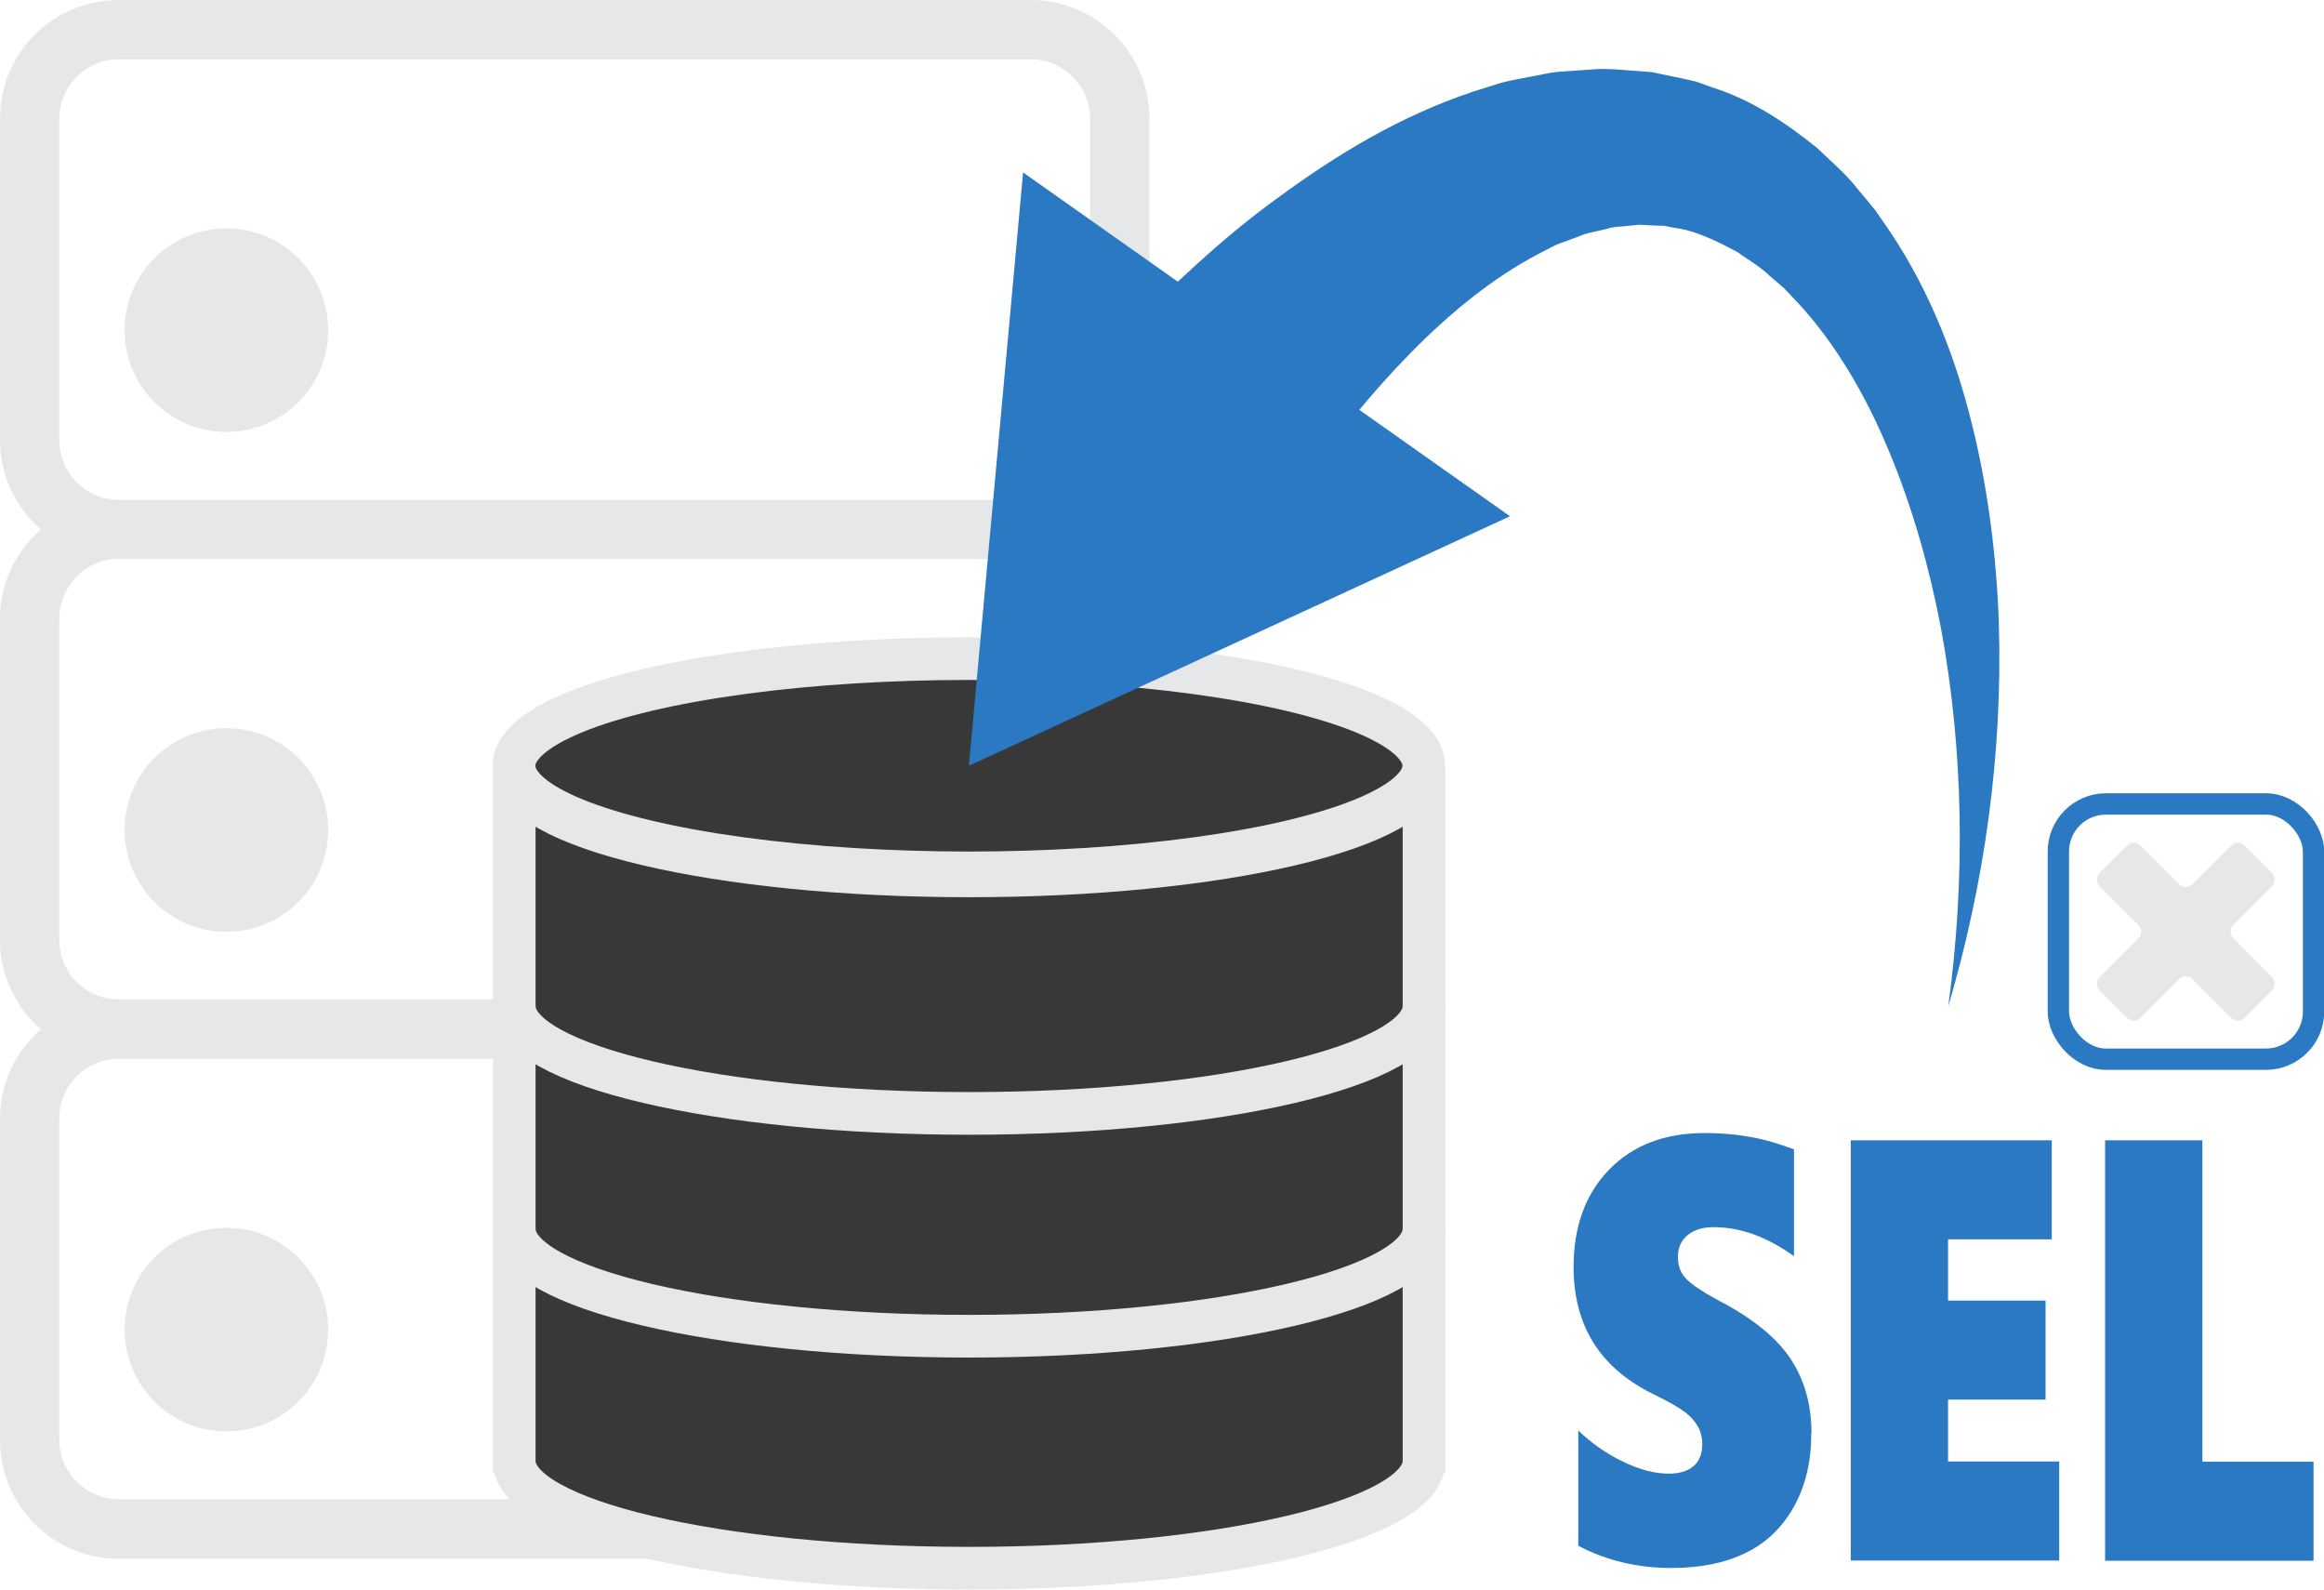 <?xml version="1.0" encoding="UTF-8"?>
<svg id="Layer_2" data-name="Layer 2" xmlns="http://www.w3.org/2000/svg" viewBox="0 0 108.92 74.48">
  <defs>
    <style>
      .cls-1 {
        fill: #383838;
      }

      .cls-1, .cls-2, .cls-3 {
        stroke-miterlimit: 10;
      }

      .cls-1, .cls-3 {
        stroke: #e6e7e8;
        stroke-width: 2px;
      }

      .cls-2 {
        stroke: #2b79c2;
      }

      .cls-2, .cls-3 {
        fill: none;
      }

      .cls-3 {
        stroke-linecap: round;
      }

      .cls-4 {
        fill: #e6e7e8;
      }

      .cls-5 {
        fill: #2b79c2;
      }
    </style>
  </defs>
  <g id="NEW_GREY">
    <g>
      <circle class="cls-4" cx="10.61" cy="15.47" r="4.77"/>
      <circle class="cls-4" cx="10.61" cy="38.89" r="4.77"/>
      <path class="cls-4" d="m53.87,5.56c0-3.06-2.49-5.56-5.56-5.56H5.56C2.49,0,0,2.49,0,5.56v15.08c0,1.67.75,3.15,1.92,4.17-1.17,1.02-1.92,2.5-1.92,4.17v15.08c0,1.67.75,3.15,1.92,4.17-1.17,1.02-1.92,2.5-1.92,4.17v15.08c0,3.06,2.49,5.56,5.56,5.56h42.75c3.07,0,5.56-2.49,5.56-5.56v-15.08c0-1.67-.75-3.15-1.92-4.17,1.17-1.02,1.92-2.5,1.92-4.17v-15.08c0-1.67-.75-3.15-1.92-4.17,1.17-1.02,1.92-2.5,1.92-4.17V5.56ZM2.78,5.56c0-1.53,1.25-2.78,2.78-2.78h42.75c1.53,0,2.78,1.25,2.78,2.78v15.08c0,1.53-1.25,2.78-2.78,2.78H5.56c-1.53,0-2.78-1.25-2.78-2.78V5.56Zm48.31,46.83v15.08c0,1.53-1.25,2.78-2.78,2.78H5.56c-1.53,0-2.78-1.25-2.78-2.78v-15.08c0-1.53,1.25-2.78,2.78-2.78h42.75c1.53,0,2.78,1.25,2.78,2.78Zm-45.53-5.56c-1.53,0-2.78-1.25-2.78-2.78v-15.08c0-1.53,1.25-2.78,2.78-2.78h42.75c1.53,0,2.78,1.25,2.78,2.78v15.08c0,1.53-1.25,2.78-2.78,2.78H5.56Z"/>
      <circle class="cls-4" cx="10.61" cy="62.3" r="4.77"/>
      <g>
        <path class="cls-1" d="m24.1,36.02c0,2.77,9.54,5.02,21.32,5.02s21.32-2.25,21.32-5.02v33-.56c0,2.77-9.54,5.02-21.32,5.02s-21.32-2.25-21.32-5.02v.56-33Z"/>
        <path class="cls-3" d="m24.1,57.59c0,2.77,9.54,5.02,21.32,5.02s21.32-2.25,21.32-5.02"/>
        <ellipse class="cls-1" cx="45.41" cy="35.88" rx="21.32" ry="5.02"/>
        <path class="cls-3" d="m24.1,47.15c0,2.77,9.54,5.02,21.32,5.02s21.32-2.25,21.32-5.02"/>
      </g>
      <g>
        <path class="cls-5" d="m91.31,47.15c.81-5.95.72-11.96-.34-17.71-.55-2.87-1.34-5.67-2.43-8.28-1.08-2.61-2.5-5.05-4.26-6.95l-.66-.7-.71-.61c-.45-.44-.98-.72-1.45-1.07-1.02-.55-2.03-1.05-3.08-1.17l-.38-.08c-.13-.01-.27,0-.4-.01l-.78-.04-.79.08c-.26.01-.52.04-.79.13l-.79.18c-.26.06-.53.2-.79.28-.26.11-.53.18-.79.3l-.79.41c-4.23,2.23-7.95,6.46-11.17,10.91l-8.37-7.04c2.31-2.28,4.63-4.55,7.36-6.52,2.7-1.98,5.66-3.8,9.12-4.96l1.3-.41c.44-.12.92-.2,1.37-.29.47-.08.91-.2,1.39-.24l1.44-.1c.47-.05.96-.03,1.45.01l1.45.11,1.44.3c.24.06.48.1.71.17l.69.25c1.87.59,3.47,1.68,4.9,2.83.65.63,1.36,1.22,1.89,1.91.28.34.57.67.84,1.01l.73,1.06c1.89,2.85,3.05,5.92,3.81,9,.76,3.08,1.14,6.18,1.25,9.27.19,6.17-.68,12.25-2.38,18.01Z"/>
        <polygon class="cls-5" points="47.95 8.08 45.41 35.88 70.77 24.19 47.95 8.08"/>
      </g>
      <g>
        <path class="cls-5" d="m84.89,67.17c0,1.31-.27,2.45-.81,3.42-.54.97-1.29,1.7-2.26,2.17-.97.48-2.14.71-3.5.71-1.58,0-3.03-.35-4.35-1.04v-5.4c.63.6,1.33,1.09,2.1,1.46s1.48.56,2.14.56c.5,0,.89-.12,1.16-.35.27-.23.41-.58.41-1.02,0-.32-.07-.6-.21-.85-.14-.24-.34-.47-.62-.68-.28-.21-.79-.5-1.55-.87-2.43-1.22-3.65-3.19-3.65-5.91,0-1.91.56-3.43,1.67-4.57,1.11-1.14,2.6-1.71,4.47-1.71.53,0,1.01.03,1.46.08.44.06.85.12,1.21.21.36.08.87.24,1.52.47v5.01c-1.27-.91-2.52-1.36-3.76-1.36-.51,0-.91.12-1.22.37s-.46.59-.46,1.02.12.75.38,1.02c.25.27.77.62,1.57,1.05,1.57.82,2.68,1.73,3.33,2.71.65.98.98,2.14.98,3.49Z"/>
        <path class="cls-5" d="m86.74,73.13v-19.7h9.42v4.64h-4.86v2.87h4.57v4.64h-4.57v2.9h5.21v4.64h-9.77Z"/>
        <path class="cls-5" d="m98.66,73.13v-19.7h4.56v15.06h5.21v4.64h-9.77Z"/>
      </g>
      <g>
        <path class="cls-4" d="m106.48,41.53l-1.81,1.81c-.17.17-.17.46,0,.63l1.81,1.81c.17.17.17.46,0,.63l-1.28,1.28c-.17.17-.46.17-.63,0l-1.81-1.81c-.17-.17-.46-.17-.63,0l-1.81,1.81c-.17.17-.46.17-.63,0l-1.28-1.28c-.17-.17-.17-.46,0-.63l1.81-1.81c.17-.17.17-.46,0-.63l-1.81-1.81c-.17-.17-.17-.46,0-.63l1.28-1.28c.17-.17.46-.17.63,0l1.81,1.81c.17.17.46.17.63,0l1.81-1.81c.17-.17.46-.17.63,0l1.28,1.28c.17.17.17.46,0,.63Z"/>
        <rect class="cls-2" x="96.47" y="37.67" width="11.96" height="11.96" rx="2.23" ry="2.23"/>
      </g>
    </g>
  </g>
</svg>
